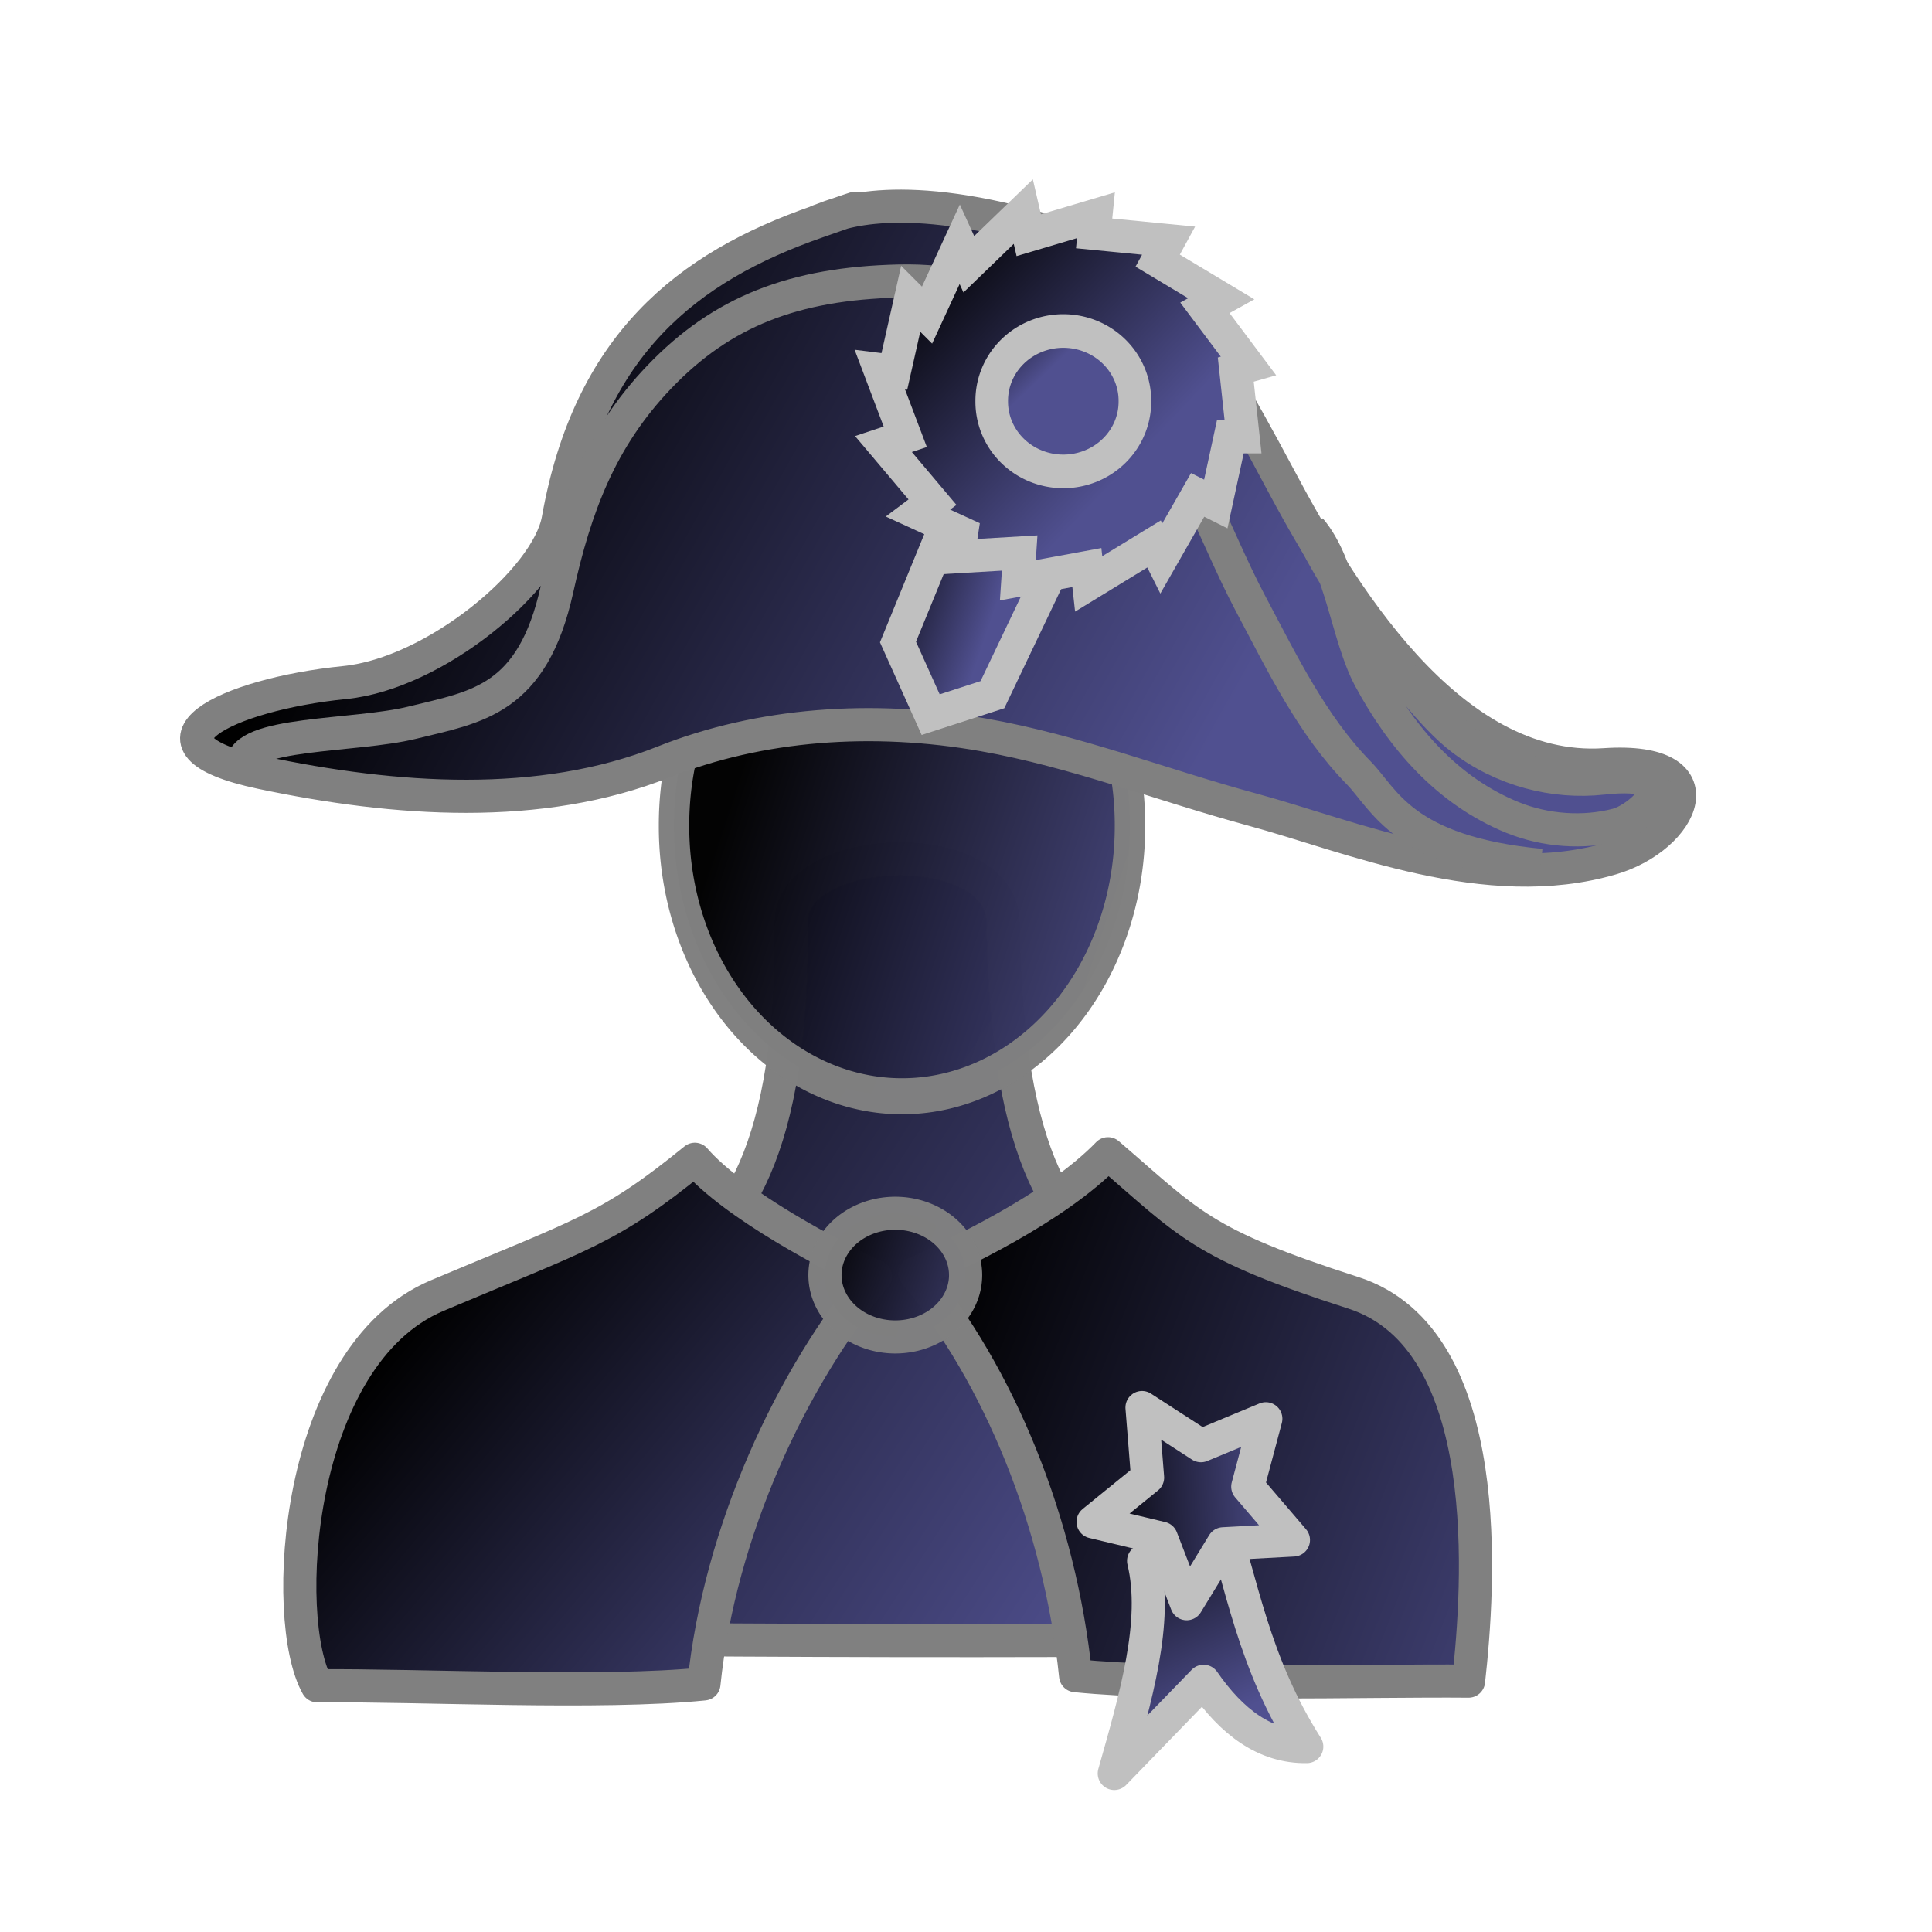 <?xml version="1.0" encoding="UTF-8" standalone="no"?>
<!-- Created with Inkscape (http://www.inkscape.org/) -->
<svg
   xmlns:dc="http://purl.org/dc/elements/1.1/"
   xmlns:cc="http://web.resource.org/cc/"
   xmlns:rdf="http://www.w3.org/1999/02/22-rdf-syntax-ns#"
   xmlns:svg="http://www.w3.org/2000/svg"
   xmlns="http://www.w3.org/2000/svg"
   xmlns:xlink="http://www.w3.org/1999/xlink"
   xmlns:sodipodi="http://inkscape.sourceforge.net/DTD/sodipodi-0.dtd"
   xmlns:inkscape="http://www.inkscape.org/namespaces/inkscape"
   width="700pt"
   height="700pt"
   id="svg36220"
   sodipodi:version="0.32"
   inkscape:version="0.42+0.43pre2"
   version="1.0"
   inkscape:export-filename="/home/maurizio/out/wp.png"
   inkscape:export-xdpi="90"
   inkscape:export-ydpi="90"
   sodipodi:docbase="/home/monge/kboard/themes/Pieces/FantasySVG"
   sodipodi:docname="bg.svg">
  <defs
     id="defs36222">
    <linearGradient
       id="linearGradient3070">
      <stop
         style="stop-color:#000000;stop-opacity:1;"
         offset="0"
         id="stop3072" />
      <stop
         style="stop-color:#505090;stop-opacity:1;"
         offset="1"
         id="stop3074" />
    </linearGradient>
    <linearGradient
       inkscape:collect="always"
       xlink:href="#linearGradient3070"
       id="linearGradient3092"
       x1="211.037"
       y1="567.214"
       x2="502.989"
       y2="755.471"
       gradientUnits="userSpaceOnUse"
       gradientTransform="matrix(1.298,0,0,1.298,-133.645,-160.834)" />
    <linearGradient
       inkscape:collect="always"
       xlink:href="#linearGradient3070"
       id="linearGradient3369"
       gradientUnits="userSpaceOnUse"
       gradientTransform="matrix(0.327,-0.166,0.122,0.277,377.248,323.942)"
       x1="307.03"
       y1="442.263"
       x2="533.927"
       y2="487.512" />
    <linearGradient
       inkscape:collect="always"
       xlink:href="#linearGradient3070"
       id="linearGradient3379"
       x1="331.08"
       y1="435"
       x2="572.879"
       y2="529.024"
       gradientUnits="userSpaceOnUse" />
    <linearGradient
       inkscape:collect="always"
       xlink:href="#linearGradient3070"
       id="linearGradient4630"
       gradientUnits="userSpaceOnUse"
       x1="409.667"
       y1="725.855"
       x2="101.736"
       y2="844.868"
       gradientTransform="matrix(-1.199,0,0,1.195,923.453,-186.653)" />
    <linearGradient
       inkscape:collect="always"
       xlink:href="#linearGradient3070"
       id="linearGradient4640"
       x1="368.667"
       y1="673.333"
       x2="460.389"
       y2="707.025"
       gradientUnits="userSpaceOnUse" />
    <linearGradient
       inkscape:collect="always"
       xlink:href="#linearGradient3070"
       id="linearGradient4644"
       gradientUnits="userSpaceOnUse"
       gradientTransform="matrix(1.199,0,0,1.195,-63.773,-185.267)"
       x1="213.782"
       y1="696.462"
       x2="414.657"
       y2="864.221" />
    <linearGradient
       inkscape:collect="always"
       xlink:href="#linearGradient3070"
       id="linearGradient2611"
       x1="693.914"
       y1="219.352"
       x2="934.421"
       y2="354.352"
       gradientUnits="userSpaceOnUse"
       gradientTransform="matrix(1.489,0,0,1.489,-811.116,-160.91)" />
    <linearGradient
       inkscape:collect="always"
       xlink:href="#linearGradient3070"
       id="linearGradient2619"
       x1="851.73"
       y1="201.365"
       x2="872.355"
       y2="223.588"
       gradientUnits="userSpaceOnUse" />
    <linearGradient
       inkscape:collect="always"
       xlink:href="#linearGradient3070"
       id="linearGradient2627"
       x1="841.117"
       y1="191.169"
       x2="911.918"
       y2="258.344"
       gradientUnits="userSpaceOnUse"
       gradientTransform="matrix(1.489,0,0,1.489,-811.116,-160.91)" />
    <linearGradient
       inkscape:collect="always"
       xlink:href="#linearGradient3070"
       id="linearGradient2635"
       x1="828.154"
       y1="285.155"
       x2="869.741"
       y2="299.297"
       gradientUnits="userSpaceOnUse"
       gradientTransform="matrix(1.489,0,0,1.489,-811.116,-160.91)" />
    <linearGradient
       inkscape:collect="always"
       xlink:href="#linearGradient3070"
       id="linearGradient2651"
       x1="208.582"
       y1="669.316"
       x2="285.949"
       y2="715.983"
       gradientUnits="userSpaceOnUse" />
    <linearGradient
       inkscape:collect="always"
       xlink:href="#linearGradient3070"
       id="linearGradient2659"
       x1="230.333"
       y1="707"
       x2="262.5"
       y2="814.167"
       gradientUnits="userSpaceOnUse"
       gradientTransform="matrix(1.05,-0.167,0.167,1.05,170.947,23.705)" />
  </defs>
  <sodipodi:namedview
     id="base"
     pagecolor="#ffffff"
     bordercolor="#666666"
     borderopacity="1.0"
     inkscape:pageopacity="0.0"
     inkscape:pageshadow="2"
     inkscape:zoom="0.14999999"
     inkscape:cx="835.102"
     inkscape:cy="528.95832"
     inkscape:current-layer="layer1"
     inkscape:document-units="px"
     inkscape:window-width="962"
     inkscape:window-height="699"
     inkscape:window-x="59"
     inkscape:window-y="48" />
  <g
     id="layer1"
     inkscape:label="Layer 1"
     inkscape:groupmode="layer">
    <path
       style="fill:url(#linearGradient3092);fill-opacity:1;fill-rule:evenodd;stroke:#808080;stroke-width:16;stroke-linecap:round;stroke-linejoin:round;stroke-miterlimit:4;stroke-dasharray:none;stroke-opacity:1"
       d="M 382.295,445.454 C 384.202,666.38 269.695,606.994 216.164,644.835 C 171.775,676.214 148.488,786.354 207.387,790.208 C 243.884,792.597 622.752,794.139 660.45,789.978 C 727.154,782.617 707.419,667.903 664.372,641.143 C 596.074,598.688 487.564,676.363 484.569,445.86 C 483.997,402.613 381.955,406.901 382.295,445.454 z "
       id="path35274"
       sodipodi:nodetypes="cssssss" />
    <path
       sodipodi:type="arc"
       style="opacity:0.99;fill:url(#linearGradient3379);fill-opacity:1;fill-rule:evenodd;stroke:#808080;stroke-width:15.58;stroke-linecap:round;stroke-linejoin:round;stroke-miterlimit:4;stroke-dasharray:none;stroke-dashoffset:0;stroke-opacity:1"
       id="path3371"
       sodipodi:cx="423.33334"
       sodipodi:cy="435"
       sodipodi:rx="116.66667"
       sodipodi:ry="116.66667"
       d="M 540 435 A 116.667 116.667 0 1 1  306.667,435 A 116.667 116.667 0 1 1  540 435 z"
       transform="matrix(0.944,0,0,1.117,36.125,-87.005)" />
    <path
       sodipodi:nodetypes="cccscc"
       id="path4628"
       d="M 441.762,615.177 C 482.712,664.338 512.002,735.783 519.614,809.506 C 569.801,814.562 659.57,811.711 709.444,812.143 C 714.46,767.384 723.393,646.937 653.778,624.545 C 580.026,600.823 574.775,591.29 535.259,557.354 C 509.619,583.826 462.206,605.799 441.762,615.177 z "
       style="fill:url(#linearGradient4630);fill-opacity:1;fill-rule:evenodd;stroke:#808080;stroke-width:16;stroke-linecap:round;stroke-linejoin:round;stroke-miterlimit:4;stroke-dasharray:none;stroke-opacity:1" />
    <path
       style="fill:url(#linearGradient4644);fill-opacity:1;fill-rule:evenodd;stroke:#808080;stroke-width:16;stroke-linecap:round;stroke-linejoin:round;stroke-miterlimit:4;stroke-dasharray:none;stroke-opacity:1"
       d="M 423.112,616.563 C 382.162,665.725 347.68,739.767 340.067,813.489 C 289.88,818.546 203.14,813.963 153.266,814.395 C 135.268,782.619 142.398,654.949 211.096,625.932 C 281.337,596.263 293.994,593.975 335.674,560.039 C 354.822,582.184 402.668,607.186 423.112,616.563 z "
       id="path4642"
       sodipodi:nodetypes="cccscc" />
    <path
       style="fill:url(#linearGradient2659);fill-opacity:1;fill-rule:evenodd;stroke:#c0c0c0;stroke-width:16;stroke-linecap:round;stroke-linejoin:round;stroke-miterlimit:4;stroke-dasharray:none;stroke-opacity:1"
       d="M 552.465,754.051 C 559.548,783.255 548.645,820.117 538.294,856.745 L 581.439,812.223 C 595.118,832.033 611.255,844.068 631.291,843.76 C 605.368,802.938 600.159,765.547 587.616,726.942 L 552.465,754.051 z "
       id="path2643"
       sodipodi:nodetypes="cccccc" />
    <path
       sodipodi:type="arc"
       style="opacity:0.99;fill:url(#linearGradient4640);fill-opacity:1;fill-rule:evenodd;stroke:#808080;stroke-width:13.366;stroke-linecap:round;stroke-linejoin:round;stroke-miterlimit:4;stroke-dasharray:none;stroke-dashoffset:0;stroke-opacity:1"
       id="path4632"
       sodipodi:cx="405.00003"
       sodipodi:cy="673.33331"
       sodipodi:rx="28.333334"
       sodipodi:ry="25.000002"
       d="M 433.333 673.333 A 28.333 25 0 1 1  376.667,673.333 A 28.333 25 0 1 1  433.333 673.333 z"
       transform="matrix(1.199,0,0,1.195,-53.091,-188.645)" />
    <path
       style="fill:url(#linearGradient2611);fill-opacity:1;fill-rule:evenodd;stroke:#808080;stroke-width:16;stroke-linecap:butt;stroke-linejoin:miter;stroke-miterlimit:4;stroke-dasharray:none;stroke-opacity:1"
       d="M 394.872,107.088 C 331.636,129.082 284.691,166.676 269.666,250.961 C 264.496,279.961 210.394,325.332 166.558,329.729 C 109.112,335.491 61.1,359.504 126.319,373.244 C 191.226,386.918 260.912,391.825 320.632,368.077 C 367.05,349.619 421.407,345.522 475.123,355.012 C 519.762,362.899 561.21,379.255 605.267,391.183 C 652.053,403.85 718.198,432.466 778.629,414.665 C 813.313,404.449 831.841,365.645 775.2,369.427 C 699.19,374.503 646.038,283.158 618.04,230.692 C 577.204,154.17 556.676,122.107 483.391,105.634 C 420.2,91.43 397.46,106.724 394.872,107.088 C 392.284,107.451 437.119,92.393 394.872,107.088 z "
       id="path2577"
       sodipodi:nodetypes="cssssssssssss" />
    <path
       style="fill:none;fill-opacity:0.75;fill-rule:evenodd;stroke:#808080;stroke-width:16;stroke-linecap:butt;stroke-linejoin:miter;stroke-miterlimit:4;stroke-dasharray:none;stroke-opacity:1"
       d="M 117.097,369.807 C 116.416,353.462 171.359,355.993 199.289,349.092 C 230.189,341.457 257.192,338.548 269.12,284.466 C 277.777,245.21 289.988,211.899 318.522,182.092 C 348.825,150.437 383.54,136.982 434.122,135.764 C 485.953,134.516 515.381,158.588 544.018,185.643 C 572.196,212.263 585.563,256.601 604.186,291.681 C 619.324,320.197 633.859,350.394 656.377,373.348 C 668.811,386.022 677.555,411.703 744.386,418.06"
       id="path2584"
       sodipodi:nodetypes="cssssssss" />
    <path
       style="fill:none;fill-opacity:0.75;fill-rule:evenodd;stroke:#808080;stroke-width:16;stroke-linecap:butt;stroke-linejoin:miter;stroke-miterlimit:4;stroke-dasharray:none;stroke-opacity:1"
       d="M 632.965,255.63 C 647.879,273 650.983,307.627 661.678,327.575 C 677.096,356.334 699.078,382.06 730.619,394.902 C 746.577,401.4 765.039,402.669 781.138,398.454 C 793.482,395.223 818.518,371.043 774.187,375.918 C 750.792,378.491 725.835,372.077 705.922,356.751 C 678.502,335.647 636.567,267.455 632.965,255.63 z "
       id="path2586"
       sodipodi:nodetypes="csssssc" />
    <path
       style="fill:url(#linearGradient2635);fill-opacity:1;fill-rule:evenodd;stroke:#c0c0c0;stroke-width:16;stroke-linecap:butt;stroke-linejoin:miter;stroke-miterlimit:4;stroke-dasharray:none;stroke-opacity:1"
       d="M 479.433,198.728 L 433.812,310.149 L 449.604,345.242 L 479.433,335.591 L 533.827,221.539 L 524.177,182.059 L 479.433,198.728 z "
       id="path2599" />
    <path
       style="fill:url(#linearGradient2627);fill-opacity:1;fill-rule:evenodd;stroke:#c0c0c0;stroke-width:16;stroke-linecap:butt;stroke-linejoin:miter;stroke-miterlimit:4;stroke-dasharray:none;stroke-opacity:1"
       d="M 426.793,214.52 L 437.321,211.011 L 425.039,178.55 L 432.057,179.427 L 439.953,144.334 L 447.849,152.23 L 463.641,118.014 L 468.028,127.665 L 494.348,102.222 L 496.98,113.627 L 529.441,103.977 L 528.563,112.75 L 564.534,116.259 L 559.27,125.91 L 589.976,144.334 L 582.08,148.72 L 603.136,176.795 L 596.995,178.55 L 600.504,211.011 L 594.363,211.011 L 587.344,243.472 L 578.571,239.085 L 561.024,269.792 L 557.515,262.773 L 525.931,282.074 L 525.054,274.178 L 491.716,280.32 L 492.593,267.16 L 462.764,268.914 L 464.518,257.509 L 443.463,247.858 L 450.481,242.594 L 426.793,214.52 z "
       id="path2603" />
    <path
       sodipodi:type="arc"
       style="fill:url(#linearGradient2619);fill-opacity:1;stroke:#c0c0c0;stroke-width:9.8;stroke-linecap:round;stroke-linejoin:round;stroke-miterlimit:4;stroke-dasharray:none;stroke-opacity:1"
       id="path2597"
       sodipodi:cx="880.64264"
       sodipodi:cy="228.88115"
       sodipodi:rx="21.507832"
       sodipodi:ry="20.329321"
       d="M 902.15 228.881 A 21.508 20.329 0 1 1  859.135,228.881 A 21.508 20.329 0 1 1  902.15 228.881 z"
       transform="matrix(1.608,0,0,1.657,-902.398,-185.434)" />
    <path
       sodipodi:type="star"
       style="fill:url(#linearGradient2651);fill-opacity:1;stroke:#c0c0c0;stroke-width:15.054;stroke-linecap:round;stroke-linejoin:round;stroke-miterlimit:4;stroke-dasharray:none;stroke-opacity:1"
       id="path2639"
       sodipodi:sides="5"
       sodipodi:cx="250.00002"
       sodipodi:cy="695"
       sodipodi:r1="48.07402"
       sodipodi:r2="24.03701"
       sodipodi:arg1="0.98279372"
       sodipodi:arg2="1.6111123"
       inkscape:flatsided="false"
       inkscape:rounded="0"
       inkscape:randomized="0"
       d="M 276.667,735 L 249.031,719.017 L 220.198,732.722 L 226.859,701.5 L 204.915,678.314 L 236.667,675 L 251.938,646.965 L 264.901,676.139 L 296.283,681.999 L 272.543,703.343 L 276.667,735 z "
       transform="matrix(0.89,-0.581,0.581,0.89,-48.419,250.549)" />
  </g>
</svg>
